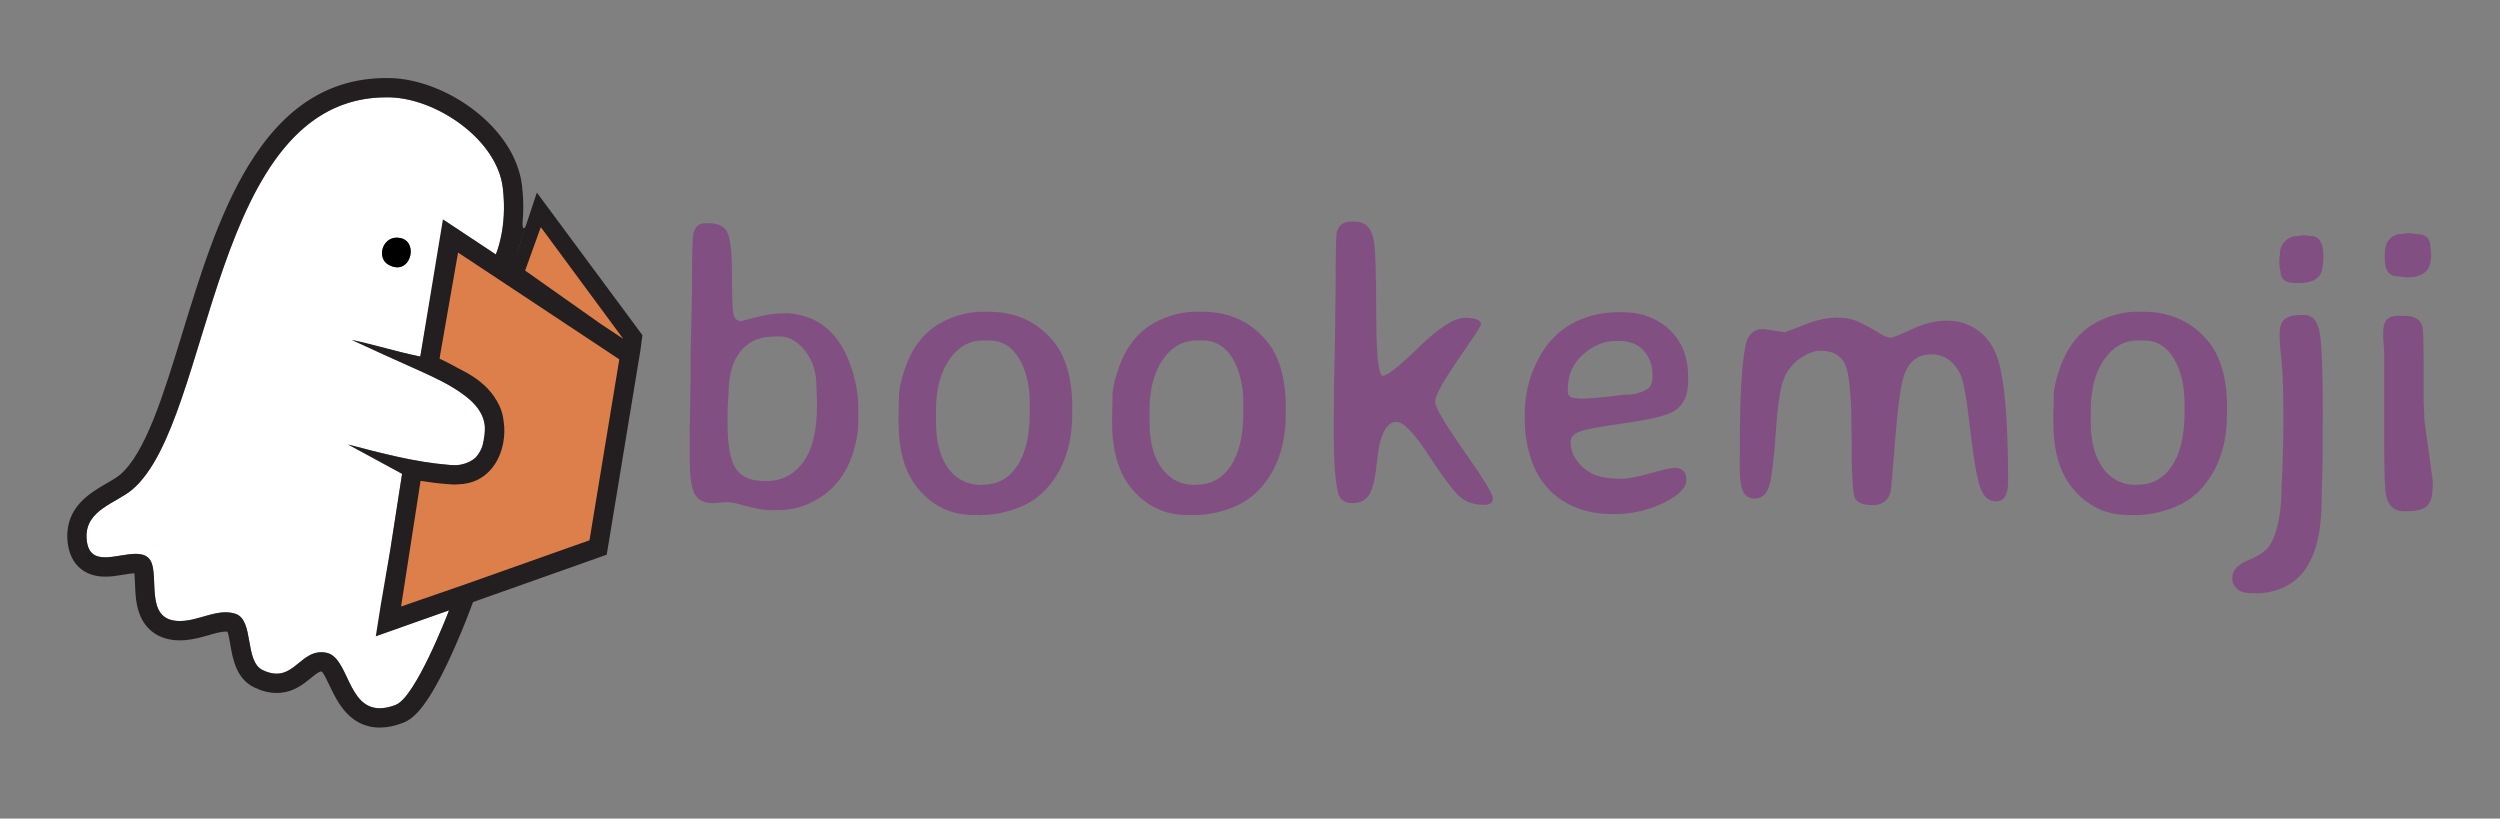 <?xml version="1.0" encoding="UTF-8"?><svg id="Layer_1" xmlns="http://www.w3.org/2000/svg" viewBox="0 0 576 188.6"><rect x="0" y="0" width="576" height="188.6" fill="#808080" stroke="none"/><defs><style>.cls-1{fill:#231f20;}.cls-2{fill:#dd7f4b;}.cls-3{fill:#fff;}.cls-4{fill:#824f82;}</style></defs><path class="cls-4" d="M158.92,106.54v-8.31l.05-1.06v-2.07l.05-2.11v-2.07l.09-3.12v-6.33l.18-7.3c.03-.7.05-1.42.05-2.16l.09-5.28v-2.07c0-6.24.11-9.85.32-10.83.34-1.59,1.24-2.39,2.71-2.39h.87c2.26,0,3.72.79,4.36,2.36.64,1.58.96,4.79.96,9.64s.11,7.82.34,8.9c.23,1.09.82,1.63,1.77,1.63.12,0,.78-.17,1.97-.5l2.39-.6c1.84-.46,3.77-.69,5.81-.69s4.06.43,6.08,1.29c3.98,1.71,6.93,5.2,8.86,10.46,1.25,3.43,1.88,6.78,1.88,10.05v3.21c0,2.36-.47,4.94-1.42,7.76-1.81,5.29-5.22,9.03-10.23,11.2-2.17.92-4.45,1.38-6.84,1.38h-1.97c-1.29,0-3.04-.31-5.28-.92-2.23-.61-3.67-.92-4.31-.92l-3.44.23c-1.96,0-3.34-.66-4.13-1.97s-1.19-3.79-1.19-7.44ZM188.2,91.54l-.09-2.48c0-3.3-.88-6.06-2.64-8.26-1.76-2.2-3.73-3.3-5.9-3.3h-.92l-.41.05c-3.61,0-6.35,1.41-8.22,4.22-1.44,2.17-2.16,5.19-2.16,9.04-.09.92-.14,1.55-.14,1.88l-.09,2.39v2.39c0,5.11.63,8.61,1.9,10.51,1.27,1.9,3.48,2.85,6.63,2.85h.41c3.52,0,6.34-1.45,8.47-4.34,2.13-2.89,3.19-7.2,3.19-12.92v-1.56l-.05-.46Z"/><path class="cls-4" d="M247.04,93.92v1.47c0,6.98-1.9,12.62-5.69,16.94-1.81,2.08-4.12,3.66-6.93,4.73-2.81,1.07-5.65,1.61-8.49,1.61h-1.51c-5.42,0-9.84-2.19-13.26-6.56-2.75-3.52-4.13-8.46-4.13-14.82v-2.29c.06-.98.09-2.26.09-3.86,0-1.5.47-3.61,1.42-6.33,1.87-5.42,5.08-9.13,9.64-11.15,2.75-1.22,5.45-1.84,8.08-1.84h1.47c6.09,0,11,2.17,14.73,6.52,3.06,3.55,4.59,8.75,4.59,15.6ZM215.65,94.7v2.52c0,4.56.94,8.12,2.82,10.67,1.88,2.55,4.4,3.83,7.55,3.83l.46-.05c3.34,0,5.97-1.45,7.89-4.34,1.93-2.89,2.89-7.01,2.89-12.37v-2.02c0-4.16-.83-7.62-2.48-10.37-1.65-2.75-3.96-4.13-6.93-4.13h-1.33c-3.18,0-5.79,1.48-7.83,4.45-2.03,2.97-3.05,6.9-3.05,11.8Z"/><path class="cls-4" d="M296.24,93.92v1.47c0,6.98-1.9,12.62-5.69,16.94-1.81,2.08-4.12,3.66-6.93,4.73-2.81,1.07-5.65,1.61-8.49,1.61h-1.51c-5.42,0-9.84-2.19-13.26-6.56-2.75-3.52-4.13-8.46-4.13-14.82v-2.29c.06-.98.09-2.26.09-3.86,0-1.5.47-3.61,1.42-6.33,1.87-5.42,5.08-9.13,9.64-11.15,2.75-1.22,5.45-1.84,8.08-1.84h1.47c6.09,0,11,2.17,14.73,6.52,3.06,3.55,4.59,8.75,4.59,15.6ZM264.85,94.7v2.52c0,4.56.94,8.12,2.82,10.67,1.88,2.55,4.4,3.83,7.55,3.83l.46-.05c3.34,0,5.97-1.45,7.89-4.34,1.93-2.89,2.89-7.01,2.89-12.37v-2.02c0-4.16-.83-7.62-2.48-10.37-1.65-2.75-3.96-4.13-6.93-4.13h-1.33c-3.18,0-5.79,1.48-7.83,4.45-2.03,2.97-3.05,6.9-3.05,11.8Z"/><path class="cls-4" d="M311.16,51.06h1.1c2.17,0,3.56,1.3,4.18,3.9.43,1.77.64,7.49.64,17.14s.51,14.48,1.54,14.48,3.82-2.23,8.4-6.68c4.57-4.45,8.09-6.68,10.53-6.68s3.67.52,3.67,1.56c0,.28-1.76,2.97-5.28,8.08-3.52,5.11-5.28,8.32-5.28,9.64s2.22,5.12,6.65,11.41c4.44,6.29,6.65,9.93,6.65,10.92s-.67,1.49-2.02,1.49c-2.29,0-4.17-.63-5.62-1.9-1.45-1.27-3.85-4.46-7.18-9.57-3.34-5.11-5.8-7.66-7.39-7.66s-2.81,1.42-3.67,4.27c-.31.98-.62,2.94-.94,5.9-.32,2.95-.86,5.12-1.61,6.49-.75,1.38-2.06,2.07-3.92,2.07s-2.98-.83-3.35-2.48c-.64-2.91-.96-7.18-.96-12.8v-5.69l.05-1.42v-4.31l.05-2.94.14-5.83.18-12.94c0-8.66.09-13.33.28-14,.43-1.62,1.48-2.43,3.17-2.43Z"/><path class="cls-4" d="M372.11,118.43h-1.06c-3.09-.03-5.91-.6-8.44-1.7-4.86-2.14-8.15-5.81-9.87-11.01-.95-2.91-1.42-5.84-1.42-8.81v-2.07c.03-3.09.63-6.17,1.79-9.23,2.39-6.18,6.32-10.28,11.8-12.3,2.57-.92,5.2-1.38,7.89-1.38h1.01c4.34,0,7.96,1.34,10.83,4.02,2.88,2.68,4.31,6.33,4.31,10.95v.92c0,3.24-1.04,5.52-3.12,6.84-1.59,1.01-5.24,1.93-10.95,2.75-5.71.83-9.13,1.42-10.26,1.79-1.84.58-2.75,1.42-2.75,2.52,0,2.78,1.39,5.11,4.18,6.98,1.62,1.07,4.15,1.61,7.57,1.61,1.41,0,3.6-.42,6.59-1.26,2.98-.84,4.86-1.26,5.62-1.26,1.81,0,2.71.92,2.71,2.75s-1.75,3.61-5.26,5.32c-3.5,1.71-7.23,2.57-11.18,2.57ZM374.54,90.94c1.96,0,3.64-.44,5.05-1.33.76-.49,1.15-1.47,1.15-2.94v-.28c0-2.2-.67-4.06-2.02-5.58s-3.26-2.27-5.74-2.27h-.55c-2.78,0-5.35,1.04-7.69,3.12s-3.51,4.71-3.51,7.89v.78c0,.95.72,1.42,2.16,1.42l.46.09h1.65l.28-.05,2.52-.18.32-.05,1.7-.14c.21-.03.46-.06.73-.09s.83-.11,1.68-.23,1.45-.18,1.81-.18Z"/><path class="cls-4" d="M423.08,73.18c2.07,0,3.79.33,5.19.99s2.81,1.43,4.27,2.32c1.45.89,2.44,1.33,2.96,1.33s2.19-.66,5-1.97c2.81-1.32,5.52-1.97,8.12-1.97s4.93.72,6.98,2.16c2.05,1.44,3.55,3.47,4.5,6.1,1.71,4.71,2.57,14.33,2.57,28.87,0,3-.93,4.5-2.78,4.5s-3.14-1.29-3.88-3.88c-.73-2.59-1.46-7.09-2.18-13.52-.72-6.43-1.45-10.4-2.18-11.93-1.5-3.03-3.76-4.54-6.77-4.54s-5.09,1.64-6.22,4.91c-.73,2.2-1.41,7.15-2.02,14.85-.61,7.7-.96,11.7-1.06,12-.58,1.99-1.97,2.98-4.15,2.98s-3.54-.54-4.06-1.63c-.52-1.09-.78-5.97-.78-14.64s-.49-14.06-1.47-16.16-2.89-3.14-5.74-3.14c-1.38,0-2.91.58-4.61,1.74s-2.95,2.72-3.76,4.68c-.81,1.96-1.43,6.05-1.86,12.28-.43,6.23-.93,10.34-1.51,12.35-.58,2-1.73,3.01-3.44,3.01-1.19,0-2.06-.55-2.59-1.65-.54-1.1-.8-3.09-.8-5.97l.05-1.7v-3.49c0-10.74.44-18.25,1.33-22.53.52-2.48,1.87-3.72,4.04-3.72l5.05.73,5.14-1.97c2.39-.92,4.61-1.38,6.68-1.38Z"/><path class="cls-4" d="M513.1,93.92v1.47c0,6.98-1.9,12.62-5.69,16.94-1.81,2.08-4.12,3.66-6.93,4.73-2.81,1.07-5.65,1.61-8.49,1.61h-1.51c-5.42,0-9.84-2.19-13.26-6.56-2.75-3.52-4.13-8.46-4.13-14.82v-2.29c.06-.98.09-2.26.09-3.86,0-1.5.47-3.61,1.42-6.33,1.87-5.42,5.08-9.13,9.64-11.15,2.75-1.22,5.45-1.84,8.08-1.84h1.47c6.09,0,11,2.17,14.73,6.52,3.06,3.55,4.59,8.75,4.59,15.6ZM481.71,94.7v2.52c0,4.56.94,8.12,2.82,10.67,1.88,2.55,4.4,3.83,7.55,3.83l.46-.05c3.34,0,5.97-1.45,7.89-4.34,1.93-2.89,2.89-7.01,2.89-12.37v-2.02c0-4.16-.83-7.62-2.48-10.37s-3.96-4.13-6.93-4.13h-1.33c-3.18,0-5.79,1.48-7.83,4.45s-3.05,6.9-3.05,11.8Z"/><path class="cls-4" d="M525.68,112.01c.15-2.6.23-4.51.23-5.74l.14-4.96v-1.7l.05-1.65c0-7.4-.15-12.34-.44-14.8s-.44-4.53-.44-6.2.39-2.81,1.17-3.44c.78-.63,2.03-.94,3.74-.94h.78c1.93,0,3.12,1.44,3.58,4.31.46,2.88.69,9,.69,18.36v1.65l-.05.83v8.26l-.18,7.53c-.03.58-.05,1.15-.05,1.7,0,10.59-2.81,17.24-8.44,19.96-2.08,1.01-4.25,1.51-6.52,1.51h-.73c-1.9,0-3.18-.35-3.86-1.06s-1.01-1.35-1.01-1.93v-.69c0-1.65,1.28-2.99,3.83-4.02,2.55-1.03,4.25-2.3,5.07-3.83,1.62-3,2.43-7.39,2.43-13.17ZM525.22,59.27l.09-.92c0-1.07.39-2,1.17-2.78s1.72-1.17,2.82-1.17c.24-.06.43-.09.55-.09l.69-.09h.83c.37.09.69.14.96.14,1.99,0,2.98,1.53,2.98,4.59v.78l-.09.96-.18,1.1c0,.86-.43,1.64-1.29,2.36-.86.72-2.31,1.08-4.36,1.08h-.37c-2.39,0-3.58-.86-3.58-2.57-.09-.37-.14-.61-.14-.73l-.14-1.1v-1.38l.05-.18Z"/><path class="cls-4" d="M558.58,96.77l1.93,14.09v1.01l-.05.46c0,1.99-.41,3.4-1.24,4.22-.83.83-2.43,1.24-4.82,1.24h-.55c-2.14,0-3.5-1.16-4.08-3.49-.31-1.19-.46-5.8-.46-13.81v-19.64l-.23-3.08v-1.01c0-1.5.28-2.54.83-3.12s1.42-.87,2.62-.87h1.56c2.17,0,3.5.78,3.99,2.34.21.67.32,3.18.32,7.53v9.91l.14,2.75c.03.37.05.86.05,1.47ZM560.1,59.13c0,3.18-1.81,4.77-5.42,4.77h-.37l-.18-.05-1.38-.14c-.12-.03-.23-.05-.32-.05-1.99,0-2.98-1.36-2.98-4.08v-.87c0-1.68.38-2.91,1.15-3.67.76-.76,1.71-1.15,2.85-1.15l1.06-.14h1.06l1.56.23c1.9,0,2.85,1.07,2.85,3.21l.14,1.06v.87Z"/><polygon class="cls-2" points="118.33 62.73 145.84 80.27 125.62 50.82 118.33 62.73"/><path class="cls-3" d="M19.94,123.89c-.3-6.45,6.88-7.96,10.61-11.16,18.76-16.08,17.78-91.31,59.29-90.3,10.75.26,24.65,9.69,26,20.8,1.14,9.33-1.61,15.39-1.61,15.39l-11.9-7.87-5.48,31.39c-5.3-1.06-15.79-3.83-15.79-3.83,5.15,2.41,10.35,4.72,15.54,7.06,3.57,1.61,7.16,3.27,10.3,5.61,1.82,1.36,3.53,3.02,4.34,5.15.59,1.58.65,3.32.36,4.98-.4,2.27-1.58,4.57-3.68,5.53-1.39.63-2.98.59-4.5.47-7.85-.63-15.62-2.71-23.23-4.7l12.52,6.41-5.82,37.52,16.61-5.75s-7.66,20.03-12.27,21.79c-11.46,4.39-10.15-10.87-16.07-12.01-6.18-1.19-7.37,7.45-14.62,4.02-4.29-2.03-1.93-11.58-6.31-12.99-3.86-1.24-7.82,1.29-11.84,1.63-10.19.87-4.9-11.57-8.26-14.56-3.63-3.23-13.78,4.28-14.19-4.59ZM89.51,61c4.99,2.8,7.1-5.15,2.83-6.14-4.08-.95-5.82,4.46-2.83,6.14Z"/><path class="cls-2" d="M137.8,126.13l7.31-44.39-41.41-27.45-4.94,29.91,1.96.87c3.81,1.69,7.41,3.28,9.97,5.94,1,1.04,1.78,2.18,2.39,3.48,1.19,2.55.92,5.27.09,8.83-1.04,4.48-5.6,6.1-8.42,6.1-.08,0-.16,0-.23,0-.43-.03-4.18-.46-7.47-.86l-2.12-.26-5.56,34.99,48.43-17.17Z"/><path d="M89.51,61c-2.99-1.68-1.25-7.08,2.83-6.14,4.28.99,2.16,8.94-2.83,6.14"/><path class="cls-1" d="M148,77.2l-24.31-32.83-4.92,14.81c.86-2.5,2.46-8.48,1.49-16.49-1.65-13.54-17.65-24.39-30.3-24.7-.31,0-.62-.01-.92-.01h0s0,0,0,0c0,0,0,0,0,0h0c-13.15,0-23.58,6.62-31.85,20.24-6.78,11.15-11.05,25.07-15.18,38.53-4.35,14.18-8.46,27.57-14.33,32.61-.75.64-1.89,1.3-3.11,2-3.74,2.16-9.4,5.42-9.05,12.74.26,5.48,3.52,8.76,8.73,8.76,1.46,0,2.89-.23,4.26-.46.86-.14,1.75-.29,2.45-.33.08.71.12,1.7.15,2.44.09,2.41.19,5.13,1.31,7.6,1.59,3.5,4.79,5.43,9.01,5.43.44,0,.9-.02,1.36-.06,1.92-.17,3.71-.68,5.29-1.14,1.46-.42,2.84-.82,3.9-.82.15,0,.29,0,.43.02.26.71.51,2.11.66,3.01.58,3.33,1.38,7.89,5.58,9.87,1.74.82,3.45,1.24,5.09,1.24,3.71,0,6.15-2.01,7.94-3.47,1.12-.92,1.83-1.47,2.35-1.47.03,0,.07,0,.11,0,.51.52,1.28,2.16,1.81,3.27,1.71,3.61,4.56,9.64,11.56,9.64,1.68,0,3.42-.35,5.33-1.08,2.24-.86,5.22-3.17,10.28-13.79,2.54-5.33,4.46-10.35,4.54-10.56l1.33-3.48,28.33-10.04,2.47-.88.43-2.59,6.87-41.68.47-2.84h0s.46-3.49.46-3.49ZM91.23,162.4c-1.43.55-2.67.79-3.74.79-7.5,0-7.15-11.8-12.32-12.8-.4-.08-.79-.11-1.15-.11-4.28,0-6.04,4.94-10.29,4.94-.93,0-1.97-.24-3.19-.81-4.29-2.03-1.93-11.58-6.31-12.99-.75-.24-1.5-.34-2.26-.34-3.14,0-6.34,1.7-9.58,1.97-.34.03-.67.04-.98.04-8.86,0-4.03-11.72-7.28-14.61-.73-.65-1.73-.87-2.86-.87-2.17,0-4.84.8-7.04.8-2.32,0-4.12-.89-4.29-4.52-.3-6.45,6.88-7.96,10.61-11.16,18.63-15.98,17.79-90.31,58.47-90.31.27,0,.55,0,.82.01,10.75.26,24.65,9.69,26,20.8,1.13,9.27-1.57,15.31-1.61,15.39l-6.46-4.28-5.72-3.79-1.12,6.77-4.1,24.83c-5.3-1.06-10.5-2.77-15.79-3.83,5.15,2.41,10.35,4.72,15.54,7.06,3.57,1.61,7.16,3.27,10.3,5.61,1.82,1.36,3.53,3.02,4.34,5.15.26.68.41,1.39.48,2.11.05,1.3-.15,2.78-.56,4.56-.36.99-.89,1.9-1.59,2.64-1.38,1.2-3.24,1.64-4.36,1.73-.08,0-.15,0-.23,0-.52,0-1.04-.03-1.56-.07-7.85-.63-15.62-2.71-23.23-4.7,0,0,12.46,6.78,12.46,6.78l-2.66,17.15c-1.15,6.69-2.22,12.9-2.22,12.9l-1.17,7.38,7.04-2.5,9.84-3.49c-.4,1.05-7.76,20.02-12.25,21.74ZM135.82,124.48l-28.58,10.13-5.2,1.8-9.63,3.33,4.49-28.95c2.04.33,4.09.59,6.16.75.29.02.63.05,1,.06.18.02.33.03.38.03.1,0,.2,0,.31,0,.29,0,.59-.02.89-.04,1.54-.07,2.89-.36,4.11-.91,3.23-1.47,5.5-4.68,6.22-8.81.29-1.64.31-3.26.07-4.79-.12-1.19-.41-2.37-.95-3.54-.75-1.6-1.7-2.93-2.8-4.08-1.88-1.96-4.21-3.37-6.7-4.61-1.45-.83-2.91-1.56-4.31-2.22l.27-1.66,3.99-22.78,6.25,4.13,4.34,2.87h0s26.56,17.6,26.56,17.6l-6.87,41.68ZM138.45,74.66l-17.46-12.32,3.61-10.01,18.99,25.73-5.14-3.4Z"/><path class="cls-1" d="M120.41,51.16c-.09.79.04,1.37.25,1.42.2.04.55-.41.79-1.09l-2.68,7.7,1.64-8.02Z"/></svg>